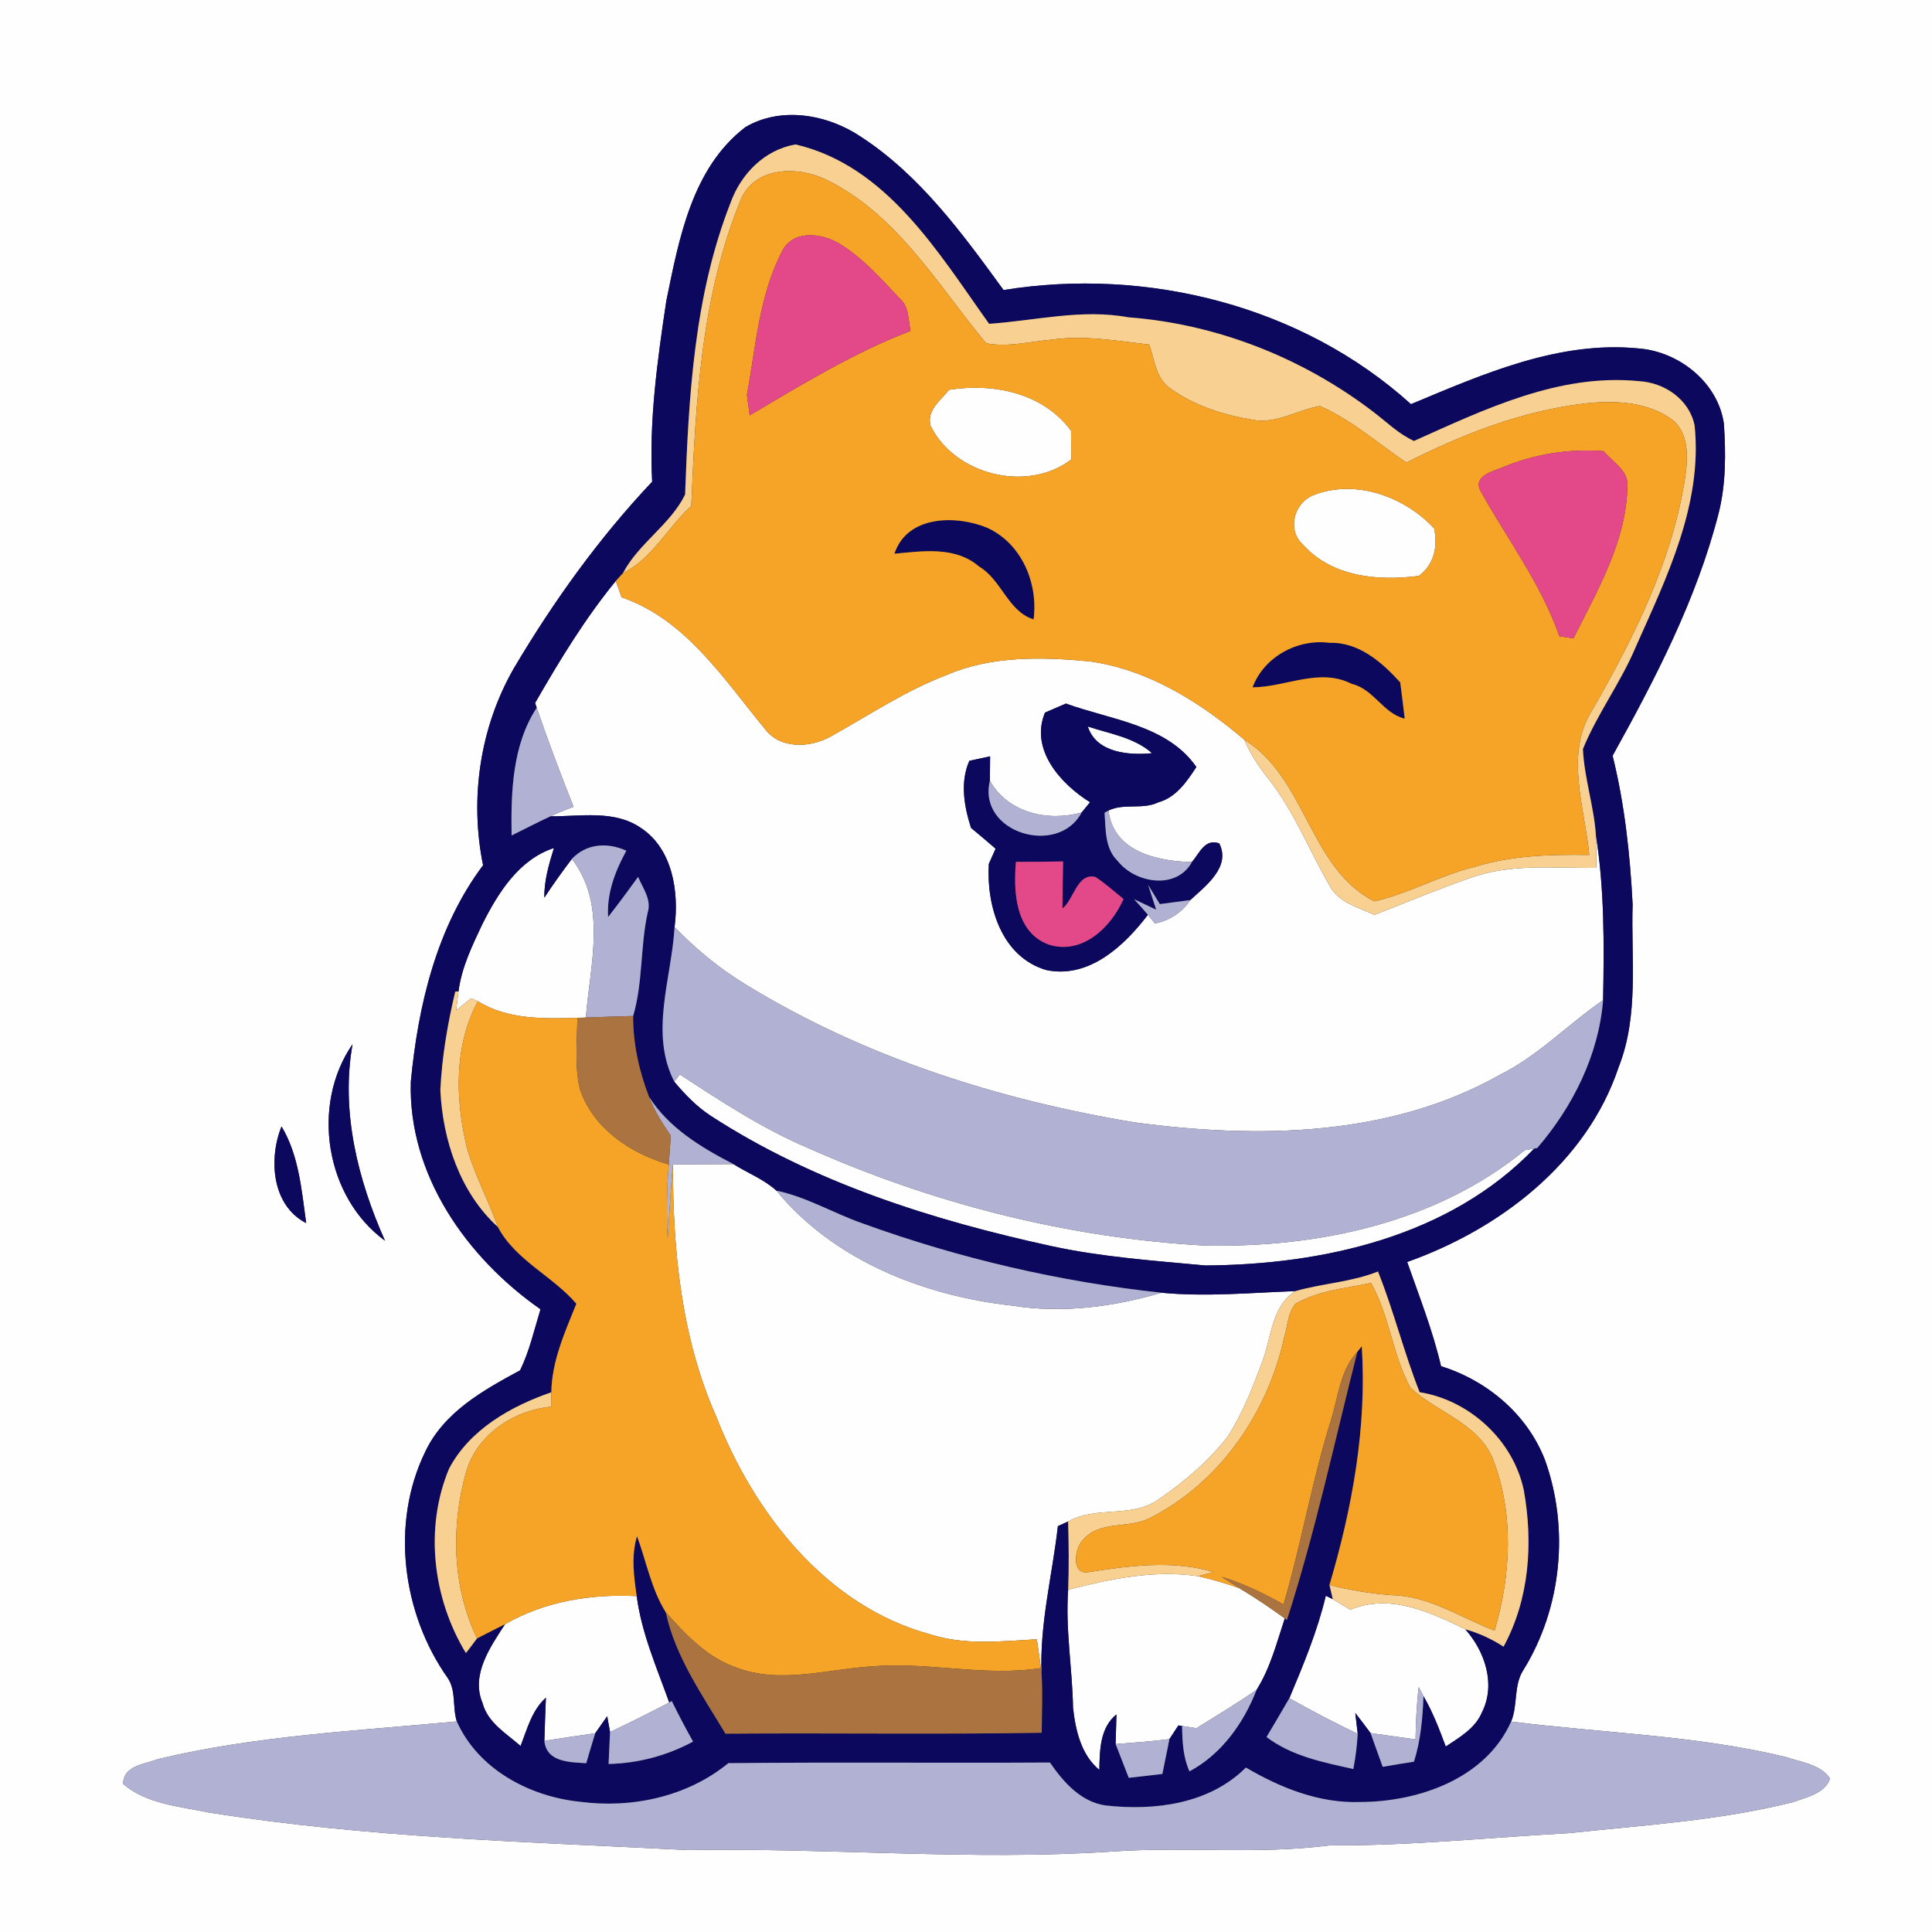 <?xml version="1.0" encoding="UTF-8" ?>
<!DOCTYPE svg PUBLIC "-//W3C//DTD SVG 1.1//EN" "http://www.w3.org/Graphics/SVG/1.1/DTD/svg11.dtd">
<svg width="250pt" height="250pt" viewBox="0 0 250 250" version="1.1" xmlns="http://www.w3.org/2000/svg">
<rect x="0" y="0" width="250" height="250" fill="#333333" stroke="none"/>
<g id="#fefefeff">
<path fill="#fefefe" opacity="1.00" d=" M 0.00 0.00 L 250.00 0.00 L 250.00 250.00 L 0.00 250.00 L 0.00 0.00 M 96.44 16.46 C 89.52 21.78 87.87 30.90 86.22 38.94 C 85.06 46.68 83.97 54.49 84.39 62.33 C 77.49 69.64 71.61 77.84 66.49 86.48 C 62.10 94.12 60.75 103.35 62.51 111.96 C 56.48 120.00 54.10 130.13 53.16 139.97 C 52.80 152.01 60.39 162.75 69.94 169.42 C 69.13 172.07 68.52 174.82 67.30 177.32 C 62.53 179.90 57.43 182.73 55.01 187.89 C 50.51 197.15 52.06 208.83 57.94 217.14 C 59.05 218.78 58.53 220.93 59.11 222.75 C 46.18 223.97 33.10 224.59 20.42 227.63 C 18.72 228.29 15.92 228.47 15.94 230.85 C 18.99 233.46 23.22 233.74 26.98 234.53 C 47.51 237.81 68.33 238.34 89.04 239.40 C 107.34 239.08 125.63 240.80 143.92 239.59 C 153.30 238.92 162.72 240.00 172.07 238.79 C 182.40 238.86 192.68 237.77 202.99 237.21 C 212.71 236.17 222.53 235.59 232.04 233.19 C 233.76 232.54 236.14 232.10 236.82 230.14 C 235.54 228.28 233.04 228.03 231.06 227.35 C 219.42 224.54 207.38 224.26 195.54 222.77 C 196.43 220.62 195.83 218.08 197.13 216.09 C 202.10 208.06 203.10 197.72 199.90 188.87 C 197.60 182.98 192.43 178.65 186.47 176.78 C 185.39 172.16 183.65 167.76 182.09 163.30 C 194.04 159.06 205.31 150.49 209.45 138.09 C 212.11 131.37 211.04 124.06 211.26 117.03 C 210.93 110.56 210.23 104.08 208.67 97.79 C 214.21 87.81 219.53 77.56 222.38 66.45 C 223.34 62.66 223.33 58.70 223.07 54.82 C 222.30 49.49 217.28 45.50 212.05 45.09 C 201.71 44.06 191.90 48.41 182.58 52.30 C 168.51 39.57 148.44 34.53 129.86 37.53 C 124.55 30.24 119.07 22.69 111.39 17.69 C 107.09 14.80 101.07 13.72 96.44 16.46 M 49.82 160.55 C 46.29 152.64 44.08 143.78 45.62 135.12 C 40.19 142.98 42.09 154.92 49.82 160.55 M 36.43 145.76 C 34.73 149.97 35.17 155.99 39.62 158.27 C 39.03 154.03 38.68 149.50 36.43 145.76 Z" />
<path fill="#fefefe" opacity="1.00" d=" M 120.41 55.08 C 119.89 53.07 121.73 51.82 122.81 50.44 C 128.58 49.55 134.93 50.81 138.59 55.73 C 138.60 56.66 138.62 58.51 138.63 59.44 C 132.97 63.81 123.53 61.48 120.41 55.08 Z" />
<path fill="#fefefe" opacity="1.00" d=" M 168.63 70.50 C 166.49 68.58 167.42 65.06 169.99 64.06 C 175.40 61.96 181.73 64.24 185.58 68.38 C 186.05 70.74 185.61 73.01 183.60 74.52 C 178.35 75.21 172.39 74.68 168.63 70.50 Z" />
<path fill="#fefefe" opacity="1.00" d=" M 69.24 90.97 C 72.38 85.50 75.68 80.07 79.68 75.18 C 79.87 75.71 80.24 76.77 80.43 77.29 C 88.70 80.13 93.57 87.77 98.86 94.17 C 100.85 97.01 104.86 96.81 107.59 95.25 C 112.48 92.53 117.17 89.37 122.43 87.37 C 128.25 84.84 134.78 85.00 140.98 85.58 C 148.56 86.63 155.27 90.84 161.00 95.71 C 161.79 97.54 162.88 99.22 164.13 100.77 C 167.52 105.05 169.46 110.22 172.22 114.89 C 173.43 116.89 175.88 117.45 177.86 118.39 C 181.99 116.76 186.10 115.05 190.29 113.59 C 195.51 111.71 201.14 112.36 206.56 112.30 C 206.57 110.89 206.55 109.49 206.51 108.08 C 207.63 115.15 207.57 122.28 207.44 129.42 C 202.90 132.53 199.05 136.61 194.08 139.08 C 179.80 147.15 162.63 147.36 146.78 145.23 C 129.18 142.31 111.79 136.78 96.52 127.41 C 93.13 125.35 90.05 122.82 87.29 119.96 C 87.88 115.42 87.04 109.82 82.91 107.12 C 79.49 104.77 75.10 105.66 71.23 105.63 C 72.21 105.18 73.21 104.77 74.22 104.40 C 72.54 100.16 70.92 95.90 69.45 91.58 L 69.24 90.97 M 135.22 92.21 C 133.24 96.99 137.25 101.44 141.05 103.81 L 139.96 105.14 C 135.58 106.35 130.45 105.20 128.09 101.04 C 128.10 100.24 128.12 98.66 128.12 97.87 C 127.45 98.02 126.10 98.30 125.43 98.45 C 124.21 101.22 124.76 104.35 125.65 107.13 C 126.72 108.01 127.78 108.91 128.83 109.82 C 128.61 110.31 128.17 111.30 127.95 111.79 C 127.63 117.23 129.58 123.84 135.41 125.53 C 140.91 126.66 145.47 122.41 148.54 118.37 L 149.46 119.51 C 151.34 119.09 152.96 118.09 154.02 116.47 C 156.00 114.65 159.31 112.18 157.77 109.13 C 155.90 108.47 155.21 110.42 154.23 111.55 C 149.79 111.46 144.05 110.21 143.44 104.88 C 145.44 103.90 147.86 104.81 149.89 103.82 C 152.20 103.18 153.57 101.14 154.81 99.25 C 151.04 93.80 143.72 93.15 137.93 91.04 C 137.03 91.43 136.12 91.82 135.22 92.21 Z" />
<path fill="#fefefe" opacity="1.00" d=" M 140.76 94.01 C 143.59 94.95 146.78 95.42 149.07 97.46 C 146.06 97.76 141.86 97.42 140.76 94.01 Z" />
<path fill="#fefefe" opacity="1.00" d=" M 62.41 119.60 C 64.45 115.54 67.13 111.23 71.68 109.73 C 71.04 111.82 70.40 113.94 70.44 116.16 C 71.56 114.44 72.76 112.78 74.00 111.14 C 78.61 117.13 76.34 124.84 75.81 131.67 C 75.53 131.68 74.99 131.70 74.71 131.71 C 70.34 131.82 65.71 131.96 61.84 129.56 C 61.62 129.47 61.18 129.27 60.95 129.18 C 60.30 129.69 59.66 130.22 59.02 130.76 C 59.10 130.14 59.25 128.91 59.33 128.29 C 59.72 125.21 61.10 122.37 62.41 119.60 Z" />
<path fill="#fefefe" opacity="1.00" d=" M 87.96 139.03 C 93.30 142.51 98.65 146.04 104.54 148.54 C 120.76 155.76 138.25 160.21 155.99 161.18 C 170.56 161.45 185.81 158.25 197.31 148.83 C 197.62 148.78 198.22 148.67 198.53 148.62 C 187.60 160.00 171.21 163.66 155.96 163.75 C 149.33 163.13 142.65 162.67 136.12 161.26 C 120.69 157.90 105.30 153.05 91.96 144.38 C 90.15 143.19 88.64 141.63 87.26 139.98 L 87.96 139.03 Z" />
<path fill="#fefefe" opacity="1.00" d=" M 87.08 150.68 C 89.69 150.66 92.30 150.64 94.91 150.64 C 96.75 151.80 98.85 152.60 100.47 154.07 C 107.89 163.12 119.61 167.70 131.01 168.95 C 137.48 169.98 144.06 169.11 150.30 167.28 C 156.08 167.83 161.85 167.28 167.63 167.07 C 164.51 169.05 164.55 173.01 163.36 176.13 C 162.13 179.49 160.80 182.86 158.87 185.88 C 156.43 189.04 153.33 191.67 150.05 193.93 C 146.58 196.53 141.90 194.78 138.21 196.88 C 137.88 197.03 137.22 197.33 136.89 197.48 C 136.17 203.85 134.51 210.16 134.78 216.60 L 134.69 215.85 C 134.53 214.60 134.35 213.36 134.17 212.12 C 129.57 212.38 124.83 212.93 120.36 211.48 C 106.95 207.85 97.57 195.82 92.70 183.35 C 88.15 173.10 87.06 161.77 87.08 150.68 Z" />
<path fill="#fefefe" opacity="1.00" d=" M 138.22 205.71 C 143.70 204.31 149.34 203.11 155.03 203.96 C 156.82 204.36 158.58 204.89 160.33 205.49 C 162.36 206.70 164.33 208.03 166.25 209.42 C 165.21 212.56 164.38 215.84 162.60 218.67 C 160.06 220.41 157.43 222.00 154.82 223.63 C 154.35 223.55 153.42 223.41 152.96 223.34 L 152.48 223.27 C 152.19 223.71 151.61 224.60 151.32 225.04 C 149.01 225.34 146.68 225.50 144.36 225.68 C 144.38 224.72 144.44 222.80 144.47 221.84 C 142.32 223.58 142.31 226.49 142.25 229.02 C 139.89 227.08 139.17 223.87 138.85 220.98 C 138.76 215.88 137.85 210.82 138.22 205.71 Z" />
<path fill="#fefefe" opacity="1.00" d=" M 65.35 210.17 C 70.52 207.20 76.49 206.24 82.39 206.54 C 83.02 211.33 84.98 215.79 86.60 220.30 C 84.07 221.63 81.52 222.90 78.94 224.12 C 78.85 223.61 78.66 222.59 78.57 222.08 C 78.05 222.81 77.53 223.54 77.02 224.28 C 74.82 224.60 72.63 224.92 70.44 225.26 C 70.49 223.39 70.57 221.53 70.64 219.68 C 68.82 221.31 68.22 223.74 67.36 225.93 C 65.51 224.29 63.11 222.93 62.44 220.37 C 60.90 216.71 63.44 213.13 65.35 210.17 Z" />
<path fill="#fefefe" opacity="1.00" d=" M 171.56 206.49 L 172.46 206.93 C 173.22 207.38 173.98 207.84 174.74 208.30 C 179.84 206.16 185.02 208.60 189.61 210.83 C 192.15 213.69 193.58 217.94 191.78 221.54 C 190.91 223.65 188.88 224.80 187.08 226.00 C 186.25 223.77 185.40 221.54 184.20 219.48 C 184.05 219.19 183.74 218.60 183.58 218.30 C 183.31 220.55 183.21 222.82 183.17 225.08 C 181.23 224.81 179.29 224.54 177.35 224.26 C 176.70 223.38 176.04 222.51 175.37 221.65 C 175.45 222.33 175.61 223.68 175.69 224.36 C 172.69 222.92 169.74 221.38 166.84 219.75 C 168.66 215.42 170.47 211.07 171.56 206.49 Z" />
</g>
<g id="#0c085dff">
<path fill="#0c085d" opacity="1.00" d=" M 96.44 16.46 C 101.07 13.72 107.09 14.80 111.39 17.69 C 119.07 22.69 124.55 30.24 129.86 37.53 C 148.44 34.53 168.51 39.57 182.58 52.30 C 191.90 48.41 201.71 44.06 212.05 45.09 C 217.28 45.50 222.30 49.49 223.07 54.82 C 223.33 58.70 223.34 62.66 222.38 66.45 C 219.53 77.56 214.21 87.81 208.67 97.79 C 210.23 104.08 210.93 110.56 211.26 117.03 C 211.04 124.06 212.11 131.37 209.45 138.09 C 205.31 150.49 194.04 159.06 182.09 163.30 C 183.65 167.76 185.39 172.16 186.47 176.78 C 192.43 178.65 197.60 182.98 199.90 188.87 C 203.10 197.72 202.10 208.06 197.13 216.09 C 195.83 218.08 196.43 220.62 195.54 222.77 C 192.25 230.17 183.56 233.16 175.99 233.18 C 170.70 233.36 165.70 231.35 161.22 228.72 C 156.51 233.43 149.44 234.34 143.10 233.63 C 139.85 233.18 137.62 230.61 135.86 228.07 C 121.99 228.15 108.12 228.01 94.25 228.15 C 88.91 232.52 81.74 234.04 74.99 233.14 C 68.49 232.46 61.86 228.93 59.11 222.75 C 58.53 220.93 59.05 218.78 57.94 217.14 C 52.06 208.83 50.51 197.15 55.01 187.89 C 57.43 182.73 62.53 179.90 67.30 177.32 C 68.52 174.82 69.13 172.07 69.94 169.42 C 60.39 162.75 52.80 152.01 53.16 139.97 C 54.10 130.13 56.48 120.00 62.51 111.96 C 60.75 103.35 62.10 94.12 66.49 86.48 C 71.61 77.84 77.49 69.64 84.39 62.33 C 83.97 54.49 85.06 46.68 86.22 38.94 C 87.87 30.90 89.52 21.78 96.44 16.46 M 94.52 26.27 C 89.83 38.24 89.11 51.30 88.65 64.00 C 86.74 67.89 82.66 70.28 80.61 74.16 C 80.38 74.42 79.92 74.93 79.68 75.18 C 75.68 80.07 72.38 85.50 69.24 90.97 L 69.45 91.58 C 66.28 96.43 66.11 102.51 66.20 108.11 C 67.87 107.28 69.53 106.42 71.23 105.63 C 75.10 105.66 79.49 104.77 82.91 107.12 C 87.04 109.82 87.88 115.42 87.29 119.96 C 86.91 126.58 84.01 133.66 87.26 139.98 C 88.64 141.63 90.15 143.19 91.96 144.38 C 105.30 153.05 120.69 157.90 136.12 161.26 C 142.65 162.67 149.33 163.13 155.96 163.75 C 171.21 163.66 187.60 160.00 198.53 148.62 L 198.91 148.56 C 203.52 143.21 206.86 136.53 207.44 129.42 C 207.57 122.28 207.63 115.15 206.51 108.08 C 206.26 104.31 205.00 100.69 204.83 96.92 C 206.71 92.32 209.75 88.29 211.67 83.70 C 215.69 74.68 220.34 65.20 219.28 55.04 C 218.58 51.66 215.36 49.49 212.05 49.32 C 201.74 48.30 192.11 52.97 182.97 57.06 C 180.98 56.16 179.42 54.59 177.70 53.29 C 168.58 46.32 157.47 41.92 146.01 41.06 C 139.99 39.94 133.99 41.49 127.99 41.90 C 121.42 32.70 114.77 21.45 102.94 18.69 C 98.91 19.39 95.87 22.51 94.52 26.27 M 74.00 111.14 C 72.76 112.78 71.56 114.44 70.44 116.16 C 70.40 113.94 71.04 111.82 71.68 109.73 C 67.13 111.23 64.45 115.54 62.41 119.60 C 61.10 122.37 59.72 125.21 59.33 128.29 L 58.91 128.31 C 57.91 132.49 57.19 136.75 56.98 141.05 C 57.28 147.53 59.53 154.33 64.43 158.78 C 66.68 163.06 71.49 165.10 74.58 168.70 C 73.10 172.37 71.40 176.13 71.34 180.16 C 66.11 181.96 60.77 184.99 58.11 190.04 C 54.90 197.72 56.00 206.86 60.29 213.91 C 60.78 213.28 61.26 212.65 61.73 212.01 C 62.94 211.39 64.14 210.77 65.35 210.17 C 63.44 213.13 60.90 216.71 62.44 220.37 C 63.11 222.93 65.51 224.29 67.36 225.93 C 68.22 223.74 68.82 221.31 70.64 219.68 C 70.57 221.53 70.49 223.39 70.44 225.26 C 70.71 228.05 73.74 228.02 75.86 228.16 C 76.24 226.86 76.62 225.57 77.02 224.28 C 77.53 223.54 78.05 222.81 78.57 222.08 C 78.66 222.59 78.85 223.61 78.94 224.12 C 78.87 225.50 78.81 226.88 78.75 228.26 C 82.58 228.17 86.31 227.18 89.68 225.36 C 88.72 223.64 87.80 221.89 86.93 220.12 L 86.60 220.30 C 84.98 215.79 83.02 211.33 82.39 206.54 C 82.02 203.96 81.66 201.34 82.43 198.79 C 83.65 202.07 84.27 205.63 86.15 208.63 C 87.39 214.41 90.89 219.34 93.87 224.34 C 107.51 224.23 121.16 224.45 134.80 224.22 C 134.81 221.68 134.94 219.14 134.78 216.60 C 134.51 210.16 136.17 203.85 136.89 197.48 C 137.22 197.33 137.88 197.03 138.21 196.88 C 138.30 199.82 138.33 202.77 138.22 205.71 C 137.85 210.82 138.76 215.88 138.85 220.98 C 139.17 223.87 139.89 227.08 142.25 229.02 C 142.31 226.49 142.32 223.58 144.47 221.84 C 144.44 222.80 144.38 224.72 144.36 225.68 C 144.92 227.14 145.49 228.59 146.06 230.05 C 147.51 229.88 148.96 229.72 150.41 229.55 C 150.70 228.04 151.04 226.54 151.32 225.04 C 151.61 224.60 152.19 223.71 152.48 223.27 L 152.96 223.34 C 152.99 225.33 153.08 227.36 153.92 229.21 C 158.07 226.99 160.92 222.98 162.60 218.67 C 164.38 215.84 165.21 212.56 166.25 209.42 L 166.53 209.62 C 170.20 198.23 172.70 186.52 175.64 174.93 C 175.79 174.75 176.07 174.38 176.21 174.20 C 176.89 184.65 174.99 195.10 172.03 205.10 C 172.14 205.56 172.35 206.47 172.46 206.93 L 171.56 206.49 C 170.47 211.07 168.66 215.42 166.84 219.75 C 165.86 221.43 164.89 223.11 163.89 224.77 C 167.16 227.25 171.20 228.04 175.12 228.91 C 175.41 227.40 175.60 225.88 175.69 224.36 C 175.61 223.68 175.45 222.33 175.37 221.65 C 176.04 222.51 176.70 223.38 177.35 224.26 C 177.87 225.72 178.40 227.17 178.92 228.63 C 180.26 228.39 181.62 228.17 182.97 227.96 C 183.83 225.22 184.09 222.34 184.20 219.48 C 185.40 221.54 186.25 223.77 187.08 226.00 C 188.88 224.80 190.91 223.65 191.78 221.54 C 193.58 217.94 192.15 213.69 189.61 210.83 C 191.36 211.32 193.02 212.08 194.56 213.08 C 197.92 206.90 198.40 199.65 197.18 192.83 C 195.82 186.38 190.17 181.18 183.70 180.15 C 181.67 175.02 180.36 169.65 178.31 164.53 C 174.87 165.91 171.14 166.06 167.63 167.07 C 161.85 167.28 156.08 167.83 150.30 167.28 C 137.11 165.86 124.12 162.84 111.65 158.32 C 107.88 157.01 104.40 154.89 100.47 154.07 C 98.85 152.60 96.75 151.80 94.91 150.64 C 90.75 148.49 86.55 145.97 83.98 141.92 C 82.70 138.58 81.91 135.05 81.93 131.47 C 83.21 127.11 82.84 122.50 83.81 118.09 C 84.34 116.41 83.18 114.93 82.57 113.47 C 81.31 115.22 80.02 116.96 78.69 118.66 C 78.50 115.59 79.60 112.72 81.05 110.08 C 78.62 108.98 75.91 109.13 74.00 111.14 Z" />
<path fill="#0c085d" opacity="1.00" d=" M 115.74 71.65 C 117.37 66.68 123.70 66.62 127.74 68.29 C 132.21 70.33 134.35 75.44 133.75 80.15 C 130.43 79.13 129.60 75.01 126.68 73.30 C 123.62 70.66 119.43 71.31 115.74 71.65 Z" />
<path fill="#0c085d" opacity="1.00" d=" M 162.08 88.94 C 163.56 84.99 167.90 82.63 172.04 83.18 C 175.82 83.06 178.81 85.68 181.19 88.30 C 181.39 89.86 181.59 91.42 181.77 92.99 C 178.99 92.34 177.75 89.15 174.92 88.50 C 170.73 86.35 166.40 88.92 162.08 88.94 Z" />
<path fill="#0c085d" opacity="1.00" d=" M 135.22 92.21 C 136.12 91.82 137.03 91.43 137.93 91.04 C 143.72 93.15 151.04 93.80 154.81 99.25 C 153.57 101.14 152.20 103.18 149.89 103.82 C 147.86 104.81 145.44 103.90 143.44 104.88 L 142.93 105.17 C 143.09 107.31 142.94 109.79 144.64 111.42 C 146.91 114.31 152.25 115.18 154.23 111.55 C 155.21 110.42 155.90 108.47 157.77 109.13 C 159.31 112.18 156.00 114.65 154.02 116.47 C 153.04 116.60 151.07 116.86 150.08 116.99 C 149.57 116.16 149.06 115.33 148.56 114.50 L 149.61 117.71 L 146.75 116.36 C 147.36 117.01 147.96 117.69 148.54 118.37 C 145.47 122.41 140.91 126.66 135.41 125.53 C 129.58 123.84 127.63 117.23 127.95 111.79 C 128.17 111.30 128.61 110.31 128.83 109.82 C 127.78 108.91 126.72 108.01 125.65 107.13 C 124.76 104.35 124.21 101.22 125.43 98.45 C 126.10 98.30 127.45 98.02 128.12 97.87 C 128.12 98.66 128.10 100.24 128.09 101.04 C 126.46 107.76 136.91 110.89 139.96 105.14 L 141.05 103.81 C 137.25 101.44 133.24 96.99 135.22 92.21 M 140.76 94.01 C 141.86 97.42 146.06 97.76 149.07 97.46 C 146.78 95.42 143.59 94.95 140.76 94.01 M 131.46 111.52 C 131.12 115.42 131.38 120.63 135.70 122.23 C 140.04 123.61 143.76 120.01 145.39 116.33 C 144.18 115.36 143.03 114.31 141.73 113.47 C 139.37 112.93 138.93 116.45 137.48 117.56 C 137.49 115.52 137.53 113.50 137.57 111.47 C 135.53 111.51 133.49 111.53 131.46 111.52 Z" />
<path fill="#0c085d" opacity="1.00" d=" M 49.82 160.55 C 42.09 154.92 40.19 142.98 45.62 135.12 C 44.08 143.78 46.29 152.64 49.82 160.55 Z" />
<path fill="#0c085d" opacity="1.00" d=" M 36.43 145.76 C 38.68 149.50 39.03 154.03 39.62 158.27 C 35.17 155.99 34.73 149.97 36.43 145.76 Z" />
</g>
<g id="#f7d092ff">
<path fill="#f7d092" opacity="1.00" d=" M 94.52 26.27 C 95.87 22.51 98.91 19.39 102.94 18.69 C 114.77 21.45 121.42 32.70 127.99 41.90 C 133.99 41.49 139.99 39.94 146.01 41.06 C 157.47 41.92 168.58 46.32 177.70 53.29 C 179.42 54.59 180.98 56.16 182.97 57.06 C 192.11 52.97 201.74 48.30 212.05 49.32 C 215.36 49.49 218.58 51.66 219.28 55.04 C 220.34 65.20 215.69 74.68 211.67 83.70 C 209.75 88.29 206.71 92.32 204.83 96.92 C 205.00 100.69 206.26 104.31 206.51 108.08 C 206.55 109.49 206.57 110.89 206.56 112.30 C 201.14 112.36 195.51 111.71 190.29 113.59 C 186.10 115.05 181.99 116.76 177.86 118.39 C 175.88 117.45 173.43 116.89 172.22 114.89 C 169.46 110.22 167.52 105.05 164.13 100.77 C 162.88 99.22 161.79 97.54 161.00 95.71 C 169.02 100.64 169.41 112.35 177.83 116.63 C 182.32 115.64 186.36 113.24 190.83 112.17 C 195.63 110.68 200.67 110.56 205.65 110.63 C 205.08 104.52 202.46 97.63 205.98 91.98 C 211.38 82.59 216.38 72.64 218.05 61.83 C 218.43 59.34 218.59 56.26 216.54 54.42 C 213.25 51.93 208.87 51.77 204.93 52.23 C 196.85 53.20 189.20 56.21 181.98 59.86 C 178.30 57.36 174.90 54.34 170.80 52.54 C 167.84 53.04 165.07 54.96 161.99 54.30 C 158.32 53.69 154.65 52.53 151.59 50.37 C 149.59 49.13 149.41 46.61 148.72 44.59 C 144.52 44.11 140.27 43.34 136.04 43.96 C 133.24 44.20 130.40 44.96 127.60 44.42 C 121.32 36.85 116.06 27.67 106.86 23.23 C 103.17 21.46 97.63 21.53 95.83 25.90 C 90.70 38.42 90.02 52.11 89.45 65.47 C 86.38 68.25 84.43 72.26 80.61 74.16 C 82.66 70.28 86.74 67.89 88.65 64.00 C 89.11 51.30 89.83 38.24 94.52 26.27 Z" />
<path fill="#f7d092" opacity="1.00" d=" M 58.91 128.31 L 59.33 128.29 C 59.25 128.91 59.10 130.14 59.02 130.76 C 59.66 130.22 60.30 129.69 60.95 129.18 C 61.18 129.27 61.62 129.47 61.84 129.56 C 58.72 135.34 58.92 142.23 60.40 148.46 C 61.40 152.02 63.20 155.29 64.43 158.78 C 59.53 154.33 57.28 147.53 56.98 141.05 C 57.19 136.75 57.91 132.49 58.91 128.31 Z" />
<path fill="#f7d092" opacity="1.00" d=" M 167.63 167.07 C 171.14 166.06 174.87 165.91 178.31 164.53 C 180.36 169.65 181.67 175.02 183.70 180.15 C 190.17 181.18 195.82 186.38 197.18 192.83 C 198.40 199.65 197.92 206.90 194.56 213.08 C 193.02 212.08 191.36 211.32 189.61 210.83 C 185.02 208.60 179.84 206.16 174.74 208.30 C 173.98 207.84 173.22 207.38 172.46 206.93 C 172.35 206.47 172.14 205.56 172.03 205.10 C 174.67 205.75 177.35 206.22 180.07 206.41 C 184.91 206.50 189.02 209.33 193.40 211.00 C 195.54 203.78 195.94 195.72 193.11 188.62 C 191.08 184.05 185.87 182.74 182.50 179.56 C 180.19 175.31 179.80 170.27 177.41 166.02 C 174.12 166.70 170.63 167.00 167.66 168.69 C 166.64 169.86 166.64 171.54 166.19 172.96 C 164.07 182.82 157.78 191.96 148.64 196.51 C 145.93 197.81 142.23 196.74 140.14 199.27 C 139.08 200.24 138.54 203.78 140.80 203.44 C 146.17 202.60 151.72 201.84 157.04 203.42 C 156.54 203.55 155.53 203.82 155.03 203.96 C 149.34 203.11 143.70 204.31 138.22 205.71 C 138.33 202.77 138.30 199.82 138.21 196.88 C 141.90 194.78 146.58 196.53 150.05 193.93 C 153.33 191.67 156.43 189.04 158.87 185.88 C 160.80 182.86 162.13 179.49 163.36 176.13 C 164.55 173.01 164.51 169.05 167.63 167.07 Z" />
<path fill="#f7d092" opacity="1.00" d=" M 58.11 190.04 C 60.77 184.99 66.11 181.96 71.34 180.16 C 71.33 180.63 71.31 181.56 71.31 182.03 C 66.46 182.49 61.71 185.64 60.32 190.46 C 58.31 197.49 58.53 205.36 61.73 212.01 C 61.26 212.65 60.78 213.28 60.29 213.91 C 56.00 206.86 54.90 197.72 58.11 190.04 Z" />
</g>
<g id="#f6a427ff">
<path fill="#f6a427" opacity="1.00" d=" M 95.83 25.90 C 97.63 21.53 103.17 21.46 106.86 23.23 C 116.06 27.67 121.32 36.85 127.60 44.42 C 130.40 44.96 133.24 44.20 136.04 43.96 C 140.27 43.34 144.52 44.11 148.72 44.59 C 149.41 46.61 149.59 49.13 151.59 50.37 C 154.65 52.53 158.32 53.69 161.99 54.30 C 165.07 54.96 167.84 53.04 170.80 52.54 C 174.90 54.34 178.30 57.36 181.98 59.86 C 189.20 56.21 196.85 53.20 204.93 52.23 C 208.87 51.77 213.25 51.93 216.54 54.42 C 218.59 56.26 218.43 59.34 218.05 61.83 C 216.38 72.64 211.38 82.59 205.98 91.98 C 202.46 97.63 205.08 104.52 205.65 110.63 C 200.67 110.56 195.63 110.68 190.83 112.17 C 186.36 113.24 182.32 115.64 177.83 116.63 C 169.41 112.35 169.02 100.64 161.00 95.71 C 155.27 90.84 148.56 86.63 140.98 85.58 C 134.78 85.00 128.25 84.84 122.43 87.37 C 117.17 89.37 112.48 92.53 107.59 95.25 C 104.86 96.81 100.85 97.01 98.86 94.17 C 93.57 87.77 88.70 80.13 80.43 77.29 C 80.24 76.77 79.87 75.71 79.68 75.18 C 79.92 74.93 80.38 74.42 80.61 74.16 C 84.43 72.26 86.38 68.25 89.45 65.47 C 90.02 52.11 90.70 38.42 95.83 25.90 M 101.31 32.30 C 98.23 38.09 97.82 44.77 96.65 51.11 C 96.74 51.77 96.92 53.09 97.01 53.75 C 103.77 49.75 110.47 45.64 117.83 42.82 C 117.51 41.38 117.65 39.68 116.42 38.62 C 114.01 36.06 111.63 33.34 108.59 31.51 C 106.39 30.20 102.81 29.70 101.31 32.30 M 120.41 55.08 C 123.53 61.48 132.97 63.81 138.63 59.44 C 138.62 58.51 138.60 56.66 138.59 55.73 C 134.93 50.81 128.58 49.55 122.81 50.44 C 121.73 51.82 119.89 53.07 120.41 55.08 M 194.36 60.50 C 193.08 61.01 190.59 61.63 191.57 63.52 C 195.03 69.74 199.42 75.55 201.78 82.33 C 202.24 82.40 203.16 82.53 203.61 82.60 C 206.67 76.46 210.41 70.14 210.58 63.11 C 210.87 60.96 208.70 59.81 207.51 58.38 C 203.00 58.04 198.53 58.75 194.36 60.50 M 168.63 70.50 C 172.39 74.68 178.35 75.21 183.60 74.52 C 185.61 73.01 186.05 70.74 185.58 68.38 C 181.73 64.24 175.40 61.96 169.99 64.06 C 167.42 65.06 166.49 68.58 168.63 70.50 M 115.74 71.65 C 119.43 71.31 123.62 70.66 126.68 73.30 C 129.60 75.01 130.43 79.13 133.75 80.15 C 134.35 75.44 132.21 70.33 127.74 68.29 C 123.70 66.62 117.37 66.68 115.74 71.65 M 162.08 88.94 C 166.40 88.92 170.73 86.35 174.92 88.50 C 177.75 89.15 178.99 92.34 181.77 92.99 C 181.59 91.42 181.39 89.86 181.19 88.30 C 178.81 85.68 175.82 83.06 172.04 83.18 C 167.90 82.63 163.56 84.99 162.08 88.94 Z" />
<path fill="#f6a427" opacity="1.00" d=" M 60.40 148.46 C 58.92 142.23 58.72 135.34 61.84 129.56 C 65.71 131.96 70.34 131.82 74.71 131.71 C 74.68 134.77 74.33 137.89 75.03 140.91 C 76.74 146.02 81.56 149.24 86.54 150.69 C 86.28 153.88 86.23 157.08 86.40 160.27 C 86.63 157.07 86.77 153.87 87.08 150.68 C 87.06 161.77 88.15 173.10 92.70 183.35 C 97.57 195.82 106.95 207.85 120.36 211.48 C 124.83 212.93 129.57 212.38 134.17 212.12 C 134.35 213.36 134.53 214.60 134.69 215.85 C 127.46 216.98 120.22 215.04 112.97 215.62 C 107.13 215.96 101.04 217.96 95.33 215.80 C 91.54 214.52 88.74 211.52 86.15 208.63 C 84.27 205.63 83.65 202.07 82.43 198.79 C 81.66 201.34 82.02 203.96 82.39 206.54 C 76.49 206.24 70.52 207.20 65.35 210.17 C 64.14 210.77 62.94 211.39 61.73 212.01 C 58.53 205.36 58.31 197.49 60.32 190.46 C 61.71 185.64 66.46 182.49 71.31 182.03 C 71.31 181.56 71.33 180.63 71.34 180.16 C 71.40 176.13 73.10 172.37 74.58 168.70 C 71.49 165.10 66.68 163.06 64.43 158.78 C 63.20 155.29 61.40 152.02 60.40 148.46 Z" />
<path fill="#f6a427" opacity="1.00" d=" M 167.66 168.69 C 170.63 167.00 174.12 166.70 177.41 166.02 C 179.80 170.27 180.19 175.31 182.50 179.56 C 185.87 182.74 191.08 184.05 193.11 188.62 C 195.94 195.72 195.54 203.78 193.40 211.00 C 189.02 209.33 184.91 206.50 180.07 206.41 C 177.35 206.22 174.67 205.75 172.03 205.10 C 174.99 195.10 176.89 184.65 176.21 174.20 C 176.07 174.38 175.79 174.75 175.64 174.93 C 173.37 177.36 173.17 180.82 172.20 183.85 C 169.75 191.67 168.40 199.76 166.09 207.62 C 163.54 206.17 160.89 204.90 158.09 204.04 C 158.65 204.40 159.77 205.12 160.33 205.49 C 158.58 204.89 156.82 204.36 155.03 203.96 C 155.53 203.82 156.54 203.55 157.04 203.42 C 151.72 201.84 146.17 202.60 140.80 203.44 C 138.54 203.78 139.08 200.24 140.14 199.27 C 142.23 196.74 145.93 197.81 148.64 196.51 C 157.78 191.96 164.07 182.82 166.19 172.96 C 166.64 171.54 166.64 169.86 167.66 168.69 Z" />
</g>
<g id="#e34889ff">
<path fill="#e34889" opacity="1.00" d=" M 101.31 32.30 C 102.81 29.70 106.39 30.20 108.59 31.51 C 111.63 33.34 114.01 36.06 116.42 38.62 C 117.65 39.68 117.51 41.38 117.83 42.82 C 110.47 45.64 103.77 49.75 97.01 53.75 C 96.92 53.09 96.74 51.77 96.65 51.11 C 97.82 44.77 98.23 38.09 101.31 32.30 Z" />
<path fill="#e34889" opacity="1.00" d=" M 194.36 60.50 C 198.53 58.75 203.00 58.04 207.51 58.38 C 208.70 59.81 210.87 60.96 210.58 63.11 C 210.41 70.14 206.67 76.46 203.61 82.60 C 203.16 82.53 202.24 82.40 201.78 82.33 C 199.42 75.55 195.03 69.74 191.57 63.52 C 190.59 61.63 193.08 61.01 194.36 60.50 Z" />
<path fill="#e34889" opacity="1.00" d=" M 131.46 111.52 C 133.49 111.53 135.53 111.51 137.57 111.47 C 137.53 113.50 137.49 115.52 137.48 117.56 C 138.93 116.45 139.37 112.93 141.73 113.47 C 143.03 114.31 144.18 115.36 145.39 116.33 C 143.76 120.01 140.04 123.61 135.70 122.23 C 131.38 120.63 131.12 115.42 131.46 111.52 Z" />
</g>
<g id="#b1b2d3ff">
<path fill="#b1b2d3" opacity="1.00" d=" M 66.20 108.11 C 66.11 102.51 66.28 96.43 69.45 91.58 C 70.92 95.90 72.54 100.16 74.22 104.40 C 73.21 104.77 72.21 105.18 71.23 105.63 C 69.53 106.42 67.87 107.28 66.20 108.11 Z" />
<path fill="#b1b2d3" opacity="1.00" d=" M 128.09 101.04 C 130.45 105.20 135.58 106.35 139.96 105.14 C 136.91 110.89 126.46 107.76 128.09 101.04 Z" />
<path fill="#b1b2d3" opacity="1.00" d=" M 142.93 105.17 L 143.44 104.88 C 144.05 110.21 149.79 111.46 154.23 111.55 C 152.25 115.18 146.91 114.31 144.64 111.42 C 142.94 109.79 143.09 107.31 142.93 105.17 Z" />
<path fill="#b1b2d3" opacity="1.00" d=" M 74.00 111.14 C 75.91 109.13 78.62 108.98 81.05 110.08 C 79.60 112.72 78.50 115.59 78.69 118.66 C 80.02 116.96 81.31 115.22 82.57 113.47 C 83.18 114.93 84.34 116.41 83.81 118.09 C 82.84 122.50 83.21 127.11 81.93 131.47 C 79.89 131.52 77.85 131.60 75.81 131.67 C 76.34 124.84 78.61 117.13 74.00 111.14 Z" />
<path fill="#b1b2d3" opacity="1.00" d=" M 148.56 114.50 C 149.06 115.33 149.57 116.16 150.08 116.99 C 151.07 116.86 153.04 116.60 154.02 116.47 C 152.96 118.09 151.34 119.09 149.46 119.51 L 148.54 118.37 C 147.96 117.69 147.36 117.01 146.75 116.36 L 149.61 117.71 L 148.56 114.50 Z" />
<path fill="#b1b2d3" opacity="1.00" d=" M 87.29 119.96 C 90.05 122.82 93.13 125.35 96.52 127.41 C 111.79 136.78 129.18 142.31 146.78 145.23 C 162.63 147.36 179.80 147.15 194.08 139.08 C 199.05 136.61 202.90 132.53 207.44 129.42 C 206.86 136.53 203.52 143.21 198.91 148.56 L 198.53 148.62 C 198.22 148.67 197.62 148.78 197.31 148.83 C 185.81 158.25 170.56 161.45 155.99 161.18 C 138.25 160.21 120.76 155.76 104.54 148.54 C 98.65 146.04 93.30 142.51 87.96 139.03 L 87.26 139.98 C 84.01 133.66 86.91 126.58 87.29 119.96 Z" />
<path fill="#b1b2d3" opacity="1.00" d=" M 83.98 141.92 C 86.55 145.97 90.75 148.49 94.91 150.64 C 92.30 150.64 89.69 150.66 87.08 150.68 C 86.77 153.87 86.63 157.07 86.40 160.27 C 86.23 157.08 86.28 153.88 86.54 150.69 C 86.60 149.76 86.74 147.90 86.80 146.96 C 85.72 145.37 84.66 143.74 83.98 141.92 Z" />
<path fill="#b1b2d3" opacity="1.00" d=" M 100.47 154.07 C 104.40 154.89 107.88 157.01 111.65 158.32 C 124.12 162.84 137.11 165.86 150.30 167.28 C 144.06 169.11 137.48 169.98 131.01 168.95 C 119.61 167.70 107.89 163.12 100.47 154.07 Z" />
<path fill="#b1b2d3" opacity="1.00" d=" M 154.82 223.63 C 157.43 222.00 160.06 220.41 162.60 218.67 C 160.92 222.98 158.07 226.99 153.92 229.21 C 153.08 227.36 152.99 225.33 152.96 223.34 C 153.42 223.41 154.35 223.55 154.82 223.63 Z" />
<path fill="#b1b2d3" opacity="1.00" d=" M 183.17 225.08 C 183.21 222.82 183.31 220.55 183.58 218.30 C 183.74 218.60 184.05 219.19 184.20 219.48 C 184.09 222.34 183.83 225.22 182.97 227.96 C 181.62 228.17 180.26 228.39 178.92 228.63 C 178.40 227.17 177.87 225.72 177.35 224.26 C 179.29 224.54 181.23 224.81 183.17 225.08 Z" />
<path fill="#b1b2d3" opacity="1.00" d=" M 86.60 220.30 L 86.93 220.12 C 87.80 221.89 88.72 223.64 89.68 225.36 C 86.31 227.18 82.58 228.17 78.75 228.26 C 78.81 226.88 78.87 225.50 78.94 224.12 C 81.52 222.90 84.07 221.63 86.60 220.30 Z" />
<path fill="#b1b2d3" opacity="1.00" d=" M 163.89 224.77 C 164.89 223.11 165.86 221.43 166.84 219.75 C 169.74 221.38 172.69 222.92 175.69 224.36 C 175.60 225.88 175.41 227.40 175.12 228.91 C 171.20 228.04 167.16 227.25 163.89 224.77 Z" />
<path fill="#b1b2d3" opacity="1.00" d=" M 20.42 227.63 C 33.10 224.59 46.18 223.97 59.11 222.75 C 61.86 228.93 68.49 232.46 74.99 233.14 C 81.74 234.04 88.91 232.52 94.25 228.15 C 108.12 228.01 121.99 228.15 135.86 228.07 C 137.62 230.61 139.85 233.18 143.10 233.63 C 149.44 234.34 156.51 233.43 161.22 228.72 C 165.70 231.35 170.70 233.36 175.99 233.18 C 183.56 233.16 192.25 230.17 195.54 222.77 C 207.38 224.26 219.42 224.54 231.06 227.35 C 233.04 228.03 235.54 228.28 236.82 230.14 C 236.14 232.10 233.76 232.54 232.04 233.19 C 222.53 235.59 212.71 236.17 202.99 237.21 C 192.68 237.77 182.40 238.86 172.07 238.79 C 162.72 240.00 153.30 238.92 143.92 239.59 C 125.63 240.80 107.34 239.08 89.04 239.40 C 68.33 238.34 47.51 237.81 26.98 234.53 C 23.22 233.74 18.99 233.46 15.94 230.85 C 15.92 228.47 18.72 228.29 20.42 227.63 Z" />
<path fill="#b1b2d3" opacity="1.00" d=" M 70.44 225.26 C 72.63 224.92 74.82 224.60 77.02 224.28 C 76.62 225.57 76.24 226.86 75.86 228.16 C 73.74 228.02 70.71 228.05 70.44 225.26 Z" />
<path fill="#b1b2d3" opacity="1.00" d=" M 144.36 225.68 C 146.68 225.50 149.01 225.34 151.32 225.04 C 151.04 226.54 150.70 228.04 150.41 229.55 C 148.96 229.72 147.51 229.88 146.06 230.05 C 145.49 228.59 144.92 227.14 144.36 225.68 Z" />
</g>
<g id="#aa733fff">
<path fill="#aa733f" opacity="1.00" d=" M 75.81 131.67 C 77.85 131.60 79.89 131.52 81.93 131.47 C 81.91 135.05 82.70 138.58 83.98 141.92 C 84.66 143.74 85.72 145.37 86.80 146.96 C 86.74 147.90 86.60 149.76 86.54 150.69 C 81.56 149.24 76.74 146.02 75.03 140.91 C 74.33 137.89 74.68 134.77 74.71 131.71 C 74.99 131.70 75.53 131.68 75.81 131.67 Z" />
<path fill="#aa733f" opacity="1.00" d=" M 172.20 183.85 C 173.17 180.82 173.37 177.36 175.64 174.93 C 172.70 186.52 170.20 198.23 166.53 209.62 L 166.25 209.42 C 164.33 208.03 162.36 206.70 160.33 205.49 C 159.77 205.12 158.65 204.40 158.09 204.04 C 160.89 204.90 163.54 206.17 166.09 207.62 C 168.40 199.76 169.75 191.67 172.20 183.85 Z" />
<path fill="#aa733f" opacity="1.00" d=" M 86.15 208.63 C 88.74 211.52 91.54 214.52 95.33 215.80 C 101.04 217.96 107.13 215.96 112.97 215.62 C 120.22 215.04 127.46 216.98 134.69 215.85 L 134.78 216.60 C 134.94 219.14 134.81 221.68 134.80 224.22 C 121.16 224.45 107.51 224.23 93.87 224.34 C 90.89 219.34 87.39 214.41 86.15 208.63 Z" />
</g>
</svg>
